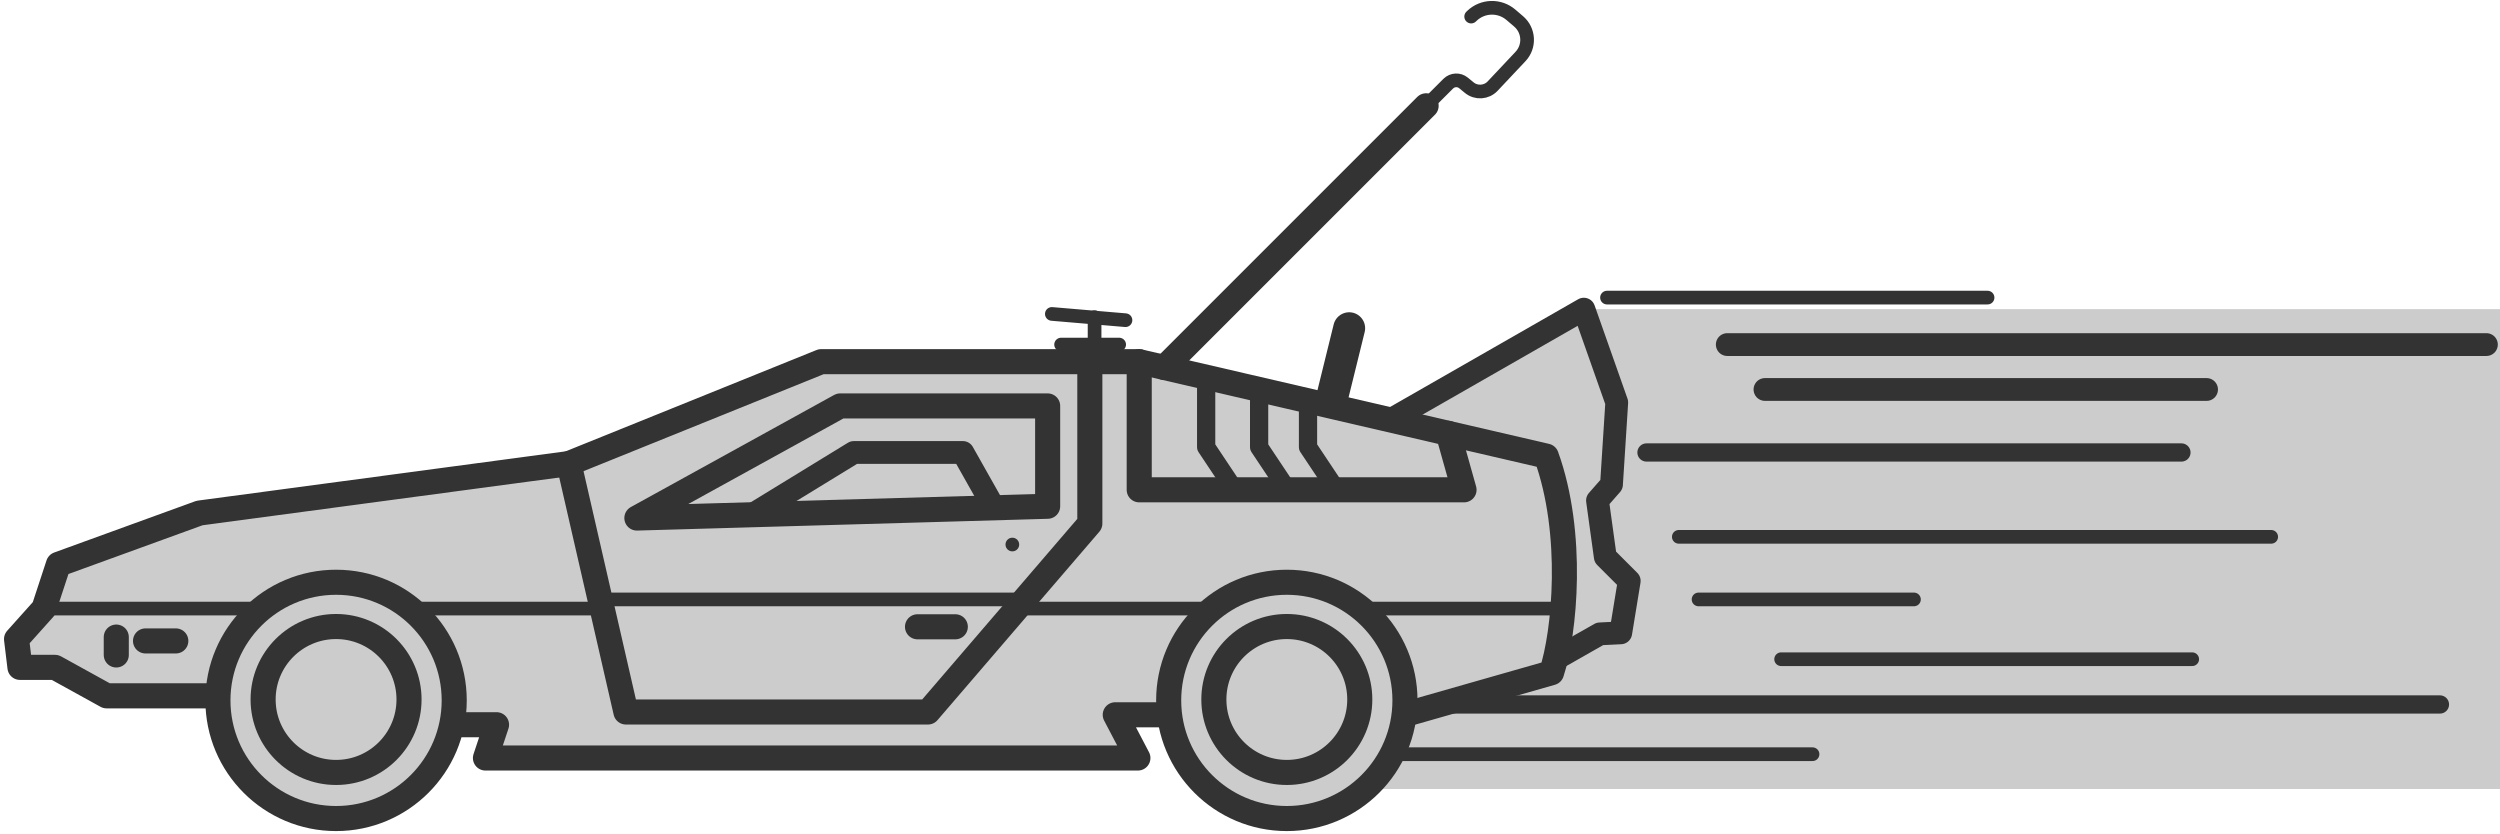 <?xml version="1.0" encoding="utf-8"?>
<!-- Generator: Adobe Illustrator 22.1.0, SVG Export Plug-In . SVG Version: 6.00 Build 0)  -->
<svg version="1.1" id="Layer_2" xmlns="http://www.w3.org/2000/svg" xmlns:xlink="http://www.w3.org/1999/xlink" x="0px" y="0px"
	 width="548.25px" height="182.955px" viewBox="0 0 548.25 182.955"
	 style="enable-background:new 0 0 548.25 182.955;" xml:space="preserve">
<style type="text/css">
	.st0{fill:#CCCCCC;}
	.st1{fill:#CCCCCC;stroke:#333333;stroke-width:5;stroke-linecap:round;stroke-linejoin:round;stroke-miterlimit:10;}
	.st2{fill:#CCCCCC;stroke:#333333;stroke-width:5.5;stroke-linecap:round;stroke-linejoin:round;stroke-miterlimit:10;}
	.st3{fill:none;stroke:#333333;stroke-width:5.5;stroke-linecap:round;stroke-linejoin:round;stroke-miterlimit:10;}
	.st4{fill:none;stroke:#333333;stroke-width:7;stroke-linecap:round;stroke-linejoin:round;stroke-miterlimit:10;}
	.st5{fill:none;stroke:#333333;stroke-width:3;stroke-linecap:round;stroke-linejoin:round;stroke-miterlimit:10;}
	.st6{fill:none;stroke:#333333;stroke-width:5;stroke-linecap:round;stroke-linejoin:round;stroke-miterlimit:10;}
	.st7{fill:none;stroke:#333333;stroke-width:4;stroke-linecap:round;stroke-linejoin:round;stroke-miterlimit:10;}
</style>
<polygon class="st0" points="548.25,173.022 282.2,173.022 282.2,86.823 304.8,92.152 347.334,67.795 
	548.25,67.795 "/>
<polygon class="st1" points="304.8,92.152 347.334,67.795 354.553,88.259 353.4,106.255 350.33,109.755 
	352.042,122.147 357.292,127.397 355.43,138.782 350.855,139.007 341.08,144.565 "/>
<path class="st2" d="M99.006,158.93h9.884l-2.432,7.301h143.083l-4.968-9.48h11.915h51.427l32.334-9.228
	c2.901-8.733,5-30.5-1.15-47.5l-89.27-20.708h-69.754l-55.316,22.342l-81.005,10.848
	L12.815,123.754l-3.188,9.701l-6,6.7l0.75,6.2h7.688l11.31,6.242h24.488L99.006,158.93z"/>
<circle class="st2" cx="73.7" cy="153.597" r="25.909"/>
<circle class="st3" cx="73.7" cy="153.397" r="16"/>
<circle class="st2" cx="282.2" cy="153.597" r="25.909"/>
<circle class="st3" cx="282.2" cy="153.397" r="16"/>
<line class="st3" x1="255.355" y1="80.595" x2="312.748" y2="23.203"/>
<polyline class="st3" points="124.76,101.655 137.264,156.14 203.5,156.14 239,114.813 239,79.314 "/>
<line class="st4" x1="291.95" y1="87.901" x2="295.875" y2="71.98"/>
<polyline class="st3" points="249.83,79.314 249.83,107.418 321.062,107.418 317.58,95.03 "/>
<line class="st5" x1="232.7" y1="75.564" x2="245.433" y2="75.564"/>
<line class="st5" x1="240.041" y1="69.553" x2="240.041" y2="75.564"/>
<line class="st5" x1="230.669" y1="68.846" x2="246.818" y2="70.217"/>
<polygon class="st3" points="229.75,89.022 229.75,111.022 139.667,113.605 184.25,89.022 "/>
<line class="st5" x1="9.627" y1="133.455" x2="57.404" y2="133.455"/>
<line class="st5" x1="89.994" y1="133.455" x2="132.057" y2="133.455"/>
<line class="st5" x1="222.987" y1="133.455" x2="265.903" y2="133.455"/>
<line class="st5" x1="131.598" y1="131.455" x2="224.705" y2="131.455"/>
<line class="st5" x1="298.496" y1="133.455" x2="342.757" y2="133.455"/>
<polyline class="st6" points="164.954,112.88 187.25,99.229 211.159,99.229 218,111.359 "/>
<polyline class="st7" points="264.511,82.719 264.511,98.055 270.75,107.418 "/>
<polyline class="st7" points="276.125,85.413 276.125,98.055 282.364,107.418 "/>
<polyline class="st7" points="286.848,87.901 286.848,98.055 293.087,107.418 "/>
<path class="st5" d="M312.748,23.203l4.85-4.85c0.908-0.908,2.358-0.98,3.351-0.165l1.254,1.029
	c1.53,1.255,3.77,1.111,5.126-0.33l6.118-6.499c2.085-2.215,1.894-5.724-0.418-7.7l-1.694-1.447
	c-2.482-2.12-6.164-2.023-8.531,0.224L322.625,3.636"/>
<line class="st5" x1="222.007" y1="119.416" x2="222.007" y2="119.416"/>
<line class="st3" x1="201.208" y1="137.455" x2="209.5" y2="137.455"/>
<line class="st3" x1="31.912" y1="140.555" x2="38.557" y2="140.555"/>
<line class="st3" x1="25.5" y1="139.711" x2="25.5" y2="143.635"/>
<line class="st5" x1="352.415" y1="65.264" x2="435.873" y2="65.264"/>
<line class="st6" x1="378.791" y1="75.564" x2="545.271" y2="75.564"/>
<line class="st7" x1="361.075" y1="99.229" x2="478.389" y2="99.229"/>
<line class="st6" x1="387.058" y1="85.413" x2="483.9" y2="85.413"/>
<line class="st5" x1="368.162" y1="117.727" x2="498.073" y2="117.727"/>
<line class="st7" x1="318.165" y1="154.49" x2="535.078" y2="154.49"/>
<line class="st5" x1="390.601" y1="144.565" x2="480.751" y2="144.565"/>
<line class="st5" x1="307.34" y1="165.397" x2="397.49" y2="165.397"/>
<line class="st5" x1="372.492" y1="131.455" x2="419.732" y2="131.455"/>
</svg>

